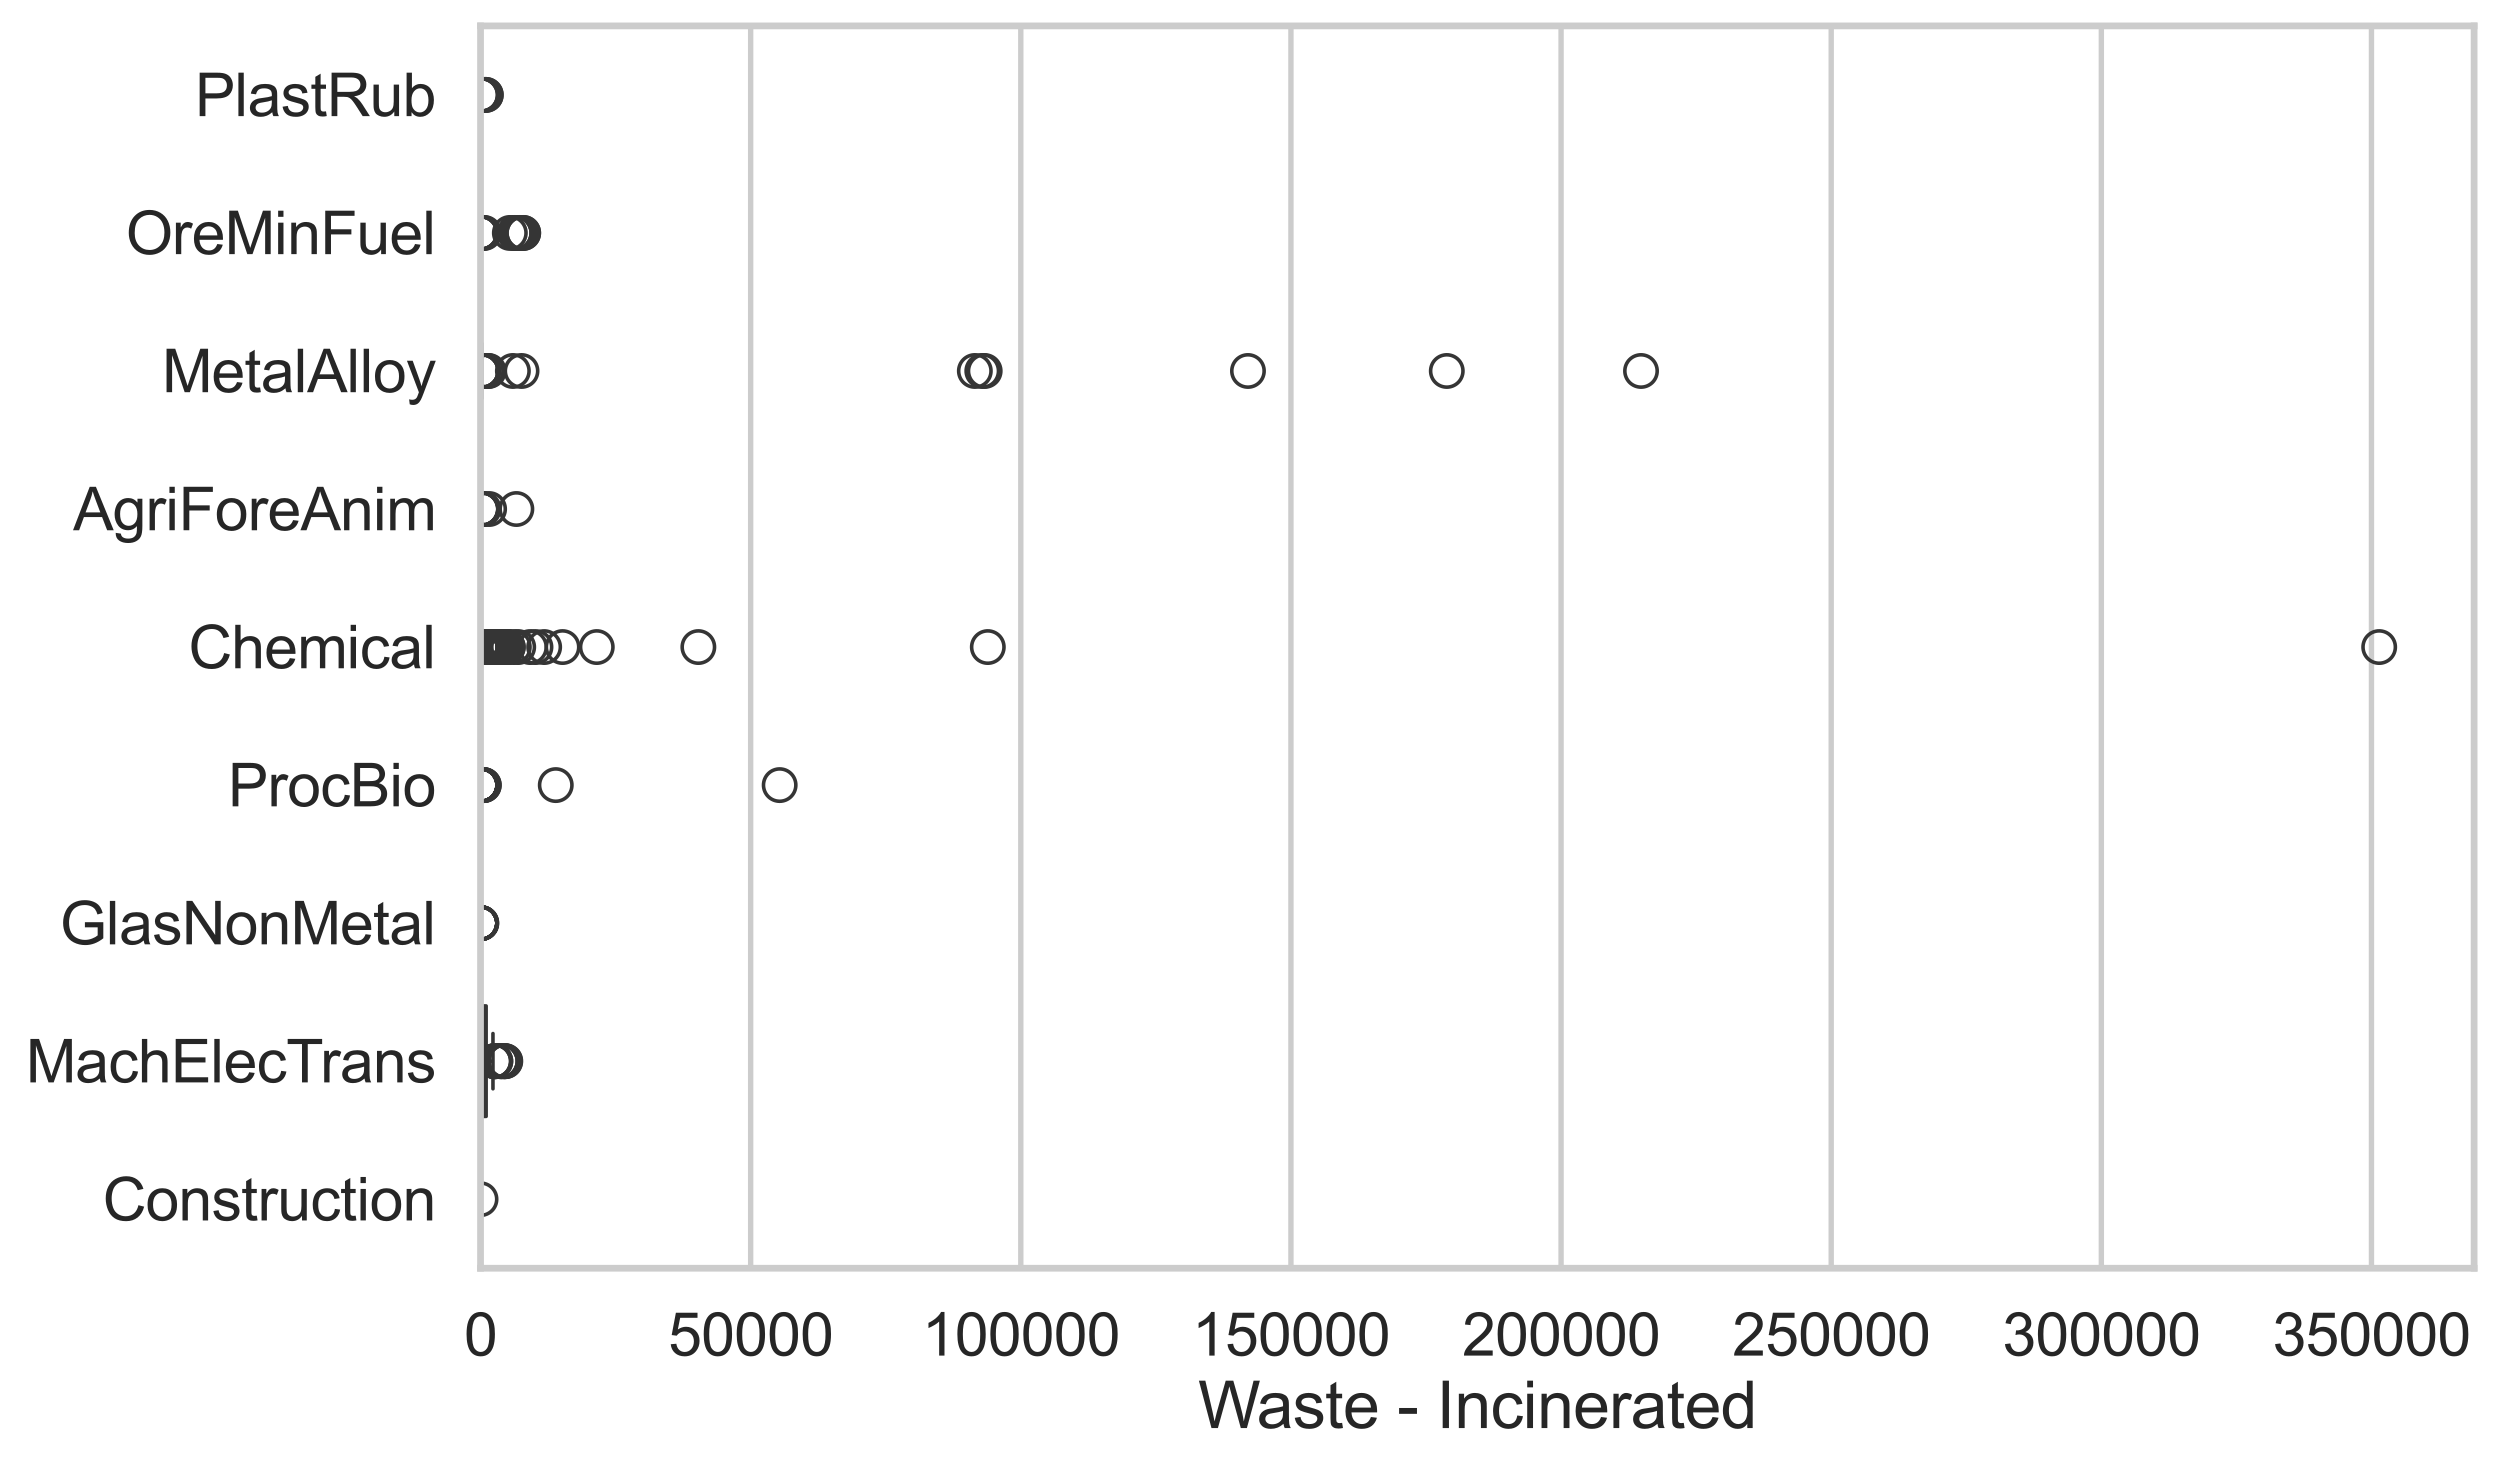 <?xml version="1.0" encoding="utf-8" standalone="no"?>
<!DOCTYPE svg PUBLIC "-//W3C//DTD SVG 1.1//EN"
  "http://www.w3.org/Graphics/SVG/1.1/DTD/svg11.dtd">
<svg xmlns:xlink="http://www.w3.org/1999/xlink" width="695.577pt" height="408.111pt" viewBox="0 0 695.577 408.111" xmlns="http://www.w3.org/2000/svg" version="1.1">
 <defs>
  <style type="text/css">*{stroke-linejoin: round; stroke-linecap: butt}</style>
 </defs>
 <g id="figure_1">
  <g id="patch_1">
   <path d="M 0 408.111 
L 695.577 408.111 
L 695.577 0 
L 0 0 
z
" style="fill: #ffffff"/>
  </g>
  <g id="axes_1">
   <g id="patch_2">
    <path d="M 133.697 352.86 
L 688.377 352.86 
L 688.377 7.2 
L 133.697 7.2 
z
" style="fill: #ffffff"/>
   </g>
   <g id="matplotlib.axis_1">
    <g id="xtick_1">
     <g id="line2d_1">
      <path d="M 133.697 352.86 
L 133.697 7.2 
" clip-path="url(#pe3a327aa72)" style="fill: none; stroke: #cccccc; stroke-width: 1.5; stroke-linecap: round"/>
     </g>
     <g id="text_1">
      <!-- 0 -->
      <g style="fill: #262626" transform="translate(129.109 377.17) scale(0.165 -0.165)">
       <defs>
        <path id="ArialMT-30" d="M 266 2259 
Q 266 3072 433 3567 
Q 600 4063 929 4331 
Q 1259 4600 1759 4600 
Q 2128 4600 2406 4451 
Q 2684 4303 2865 4023 
Q 3047 3744 3150 3342 
Q 3253 2941 3253 2259 
Q 3253 1453 3087 958 
Q 2922 463 2592 192 
Q 2263 -78 1759 -78 
Q 1097 -78 719 397 
Q 266 969 266 2259 
z
M 844 2259 
Q 844 1131 1108 757 
Q 1372 384 1759 384 
Q 2147 384 2411 759 
Q 2675 1134 2675 2259 
Q 2675 3391 2411 3762 
Q 2147 4134 1753 4134 
Q 1366 4134 1134 3806 
Q 844 3388 844 2259 
z
" transform="scale(0.016)"/>
       </defs>
       <use xlink:href="#ArialMT-30"/>
      </g>
     </g>
    </g>
    <g id="xtick_2">
     <g id="line2d_2">
      <path d="M 208.857 352.86 
L 208.857 7.2 
" clip-path="url(#pe3a327aa72)" style="fill: none; stroke: #cccccc; stroke-width: 1.5; stroke-linecap: round"/>
     </g>
     <g id="text_2">
      <!-- 50000 -->
      <g style="fill: #262626" transform="translate(185.918 377.17) scale(0.165 -0.165)">
       <defs>
        <path id="ArialMT-35" d="M 266 1200 
L 856 1250 
Q 922 819 1161 601 
Q 1400 384 1738 384 
Q 2144 384 2425 690 
Q 2706 997 2706 1503 
Q 2706 1984 2436 2262 
Q 2166 2541 1728 2541 
Q 1456 2541 1237 2417 
Q 1019 2294 894 2097 
L 366 2166 
L 809 4519 
L 3088 4519 
L 3088 3981 
L 1259 3981 
L 1013 2750 
Q 1425 3038 1878 3038 
Q 2478 3038 2890 2622 
Q 3303 2206 3303 1553 
Q 3303 931 2941 478 
Q 2500 -78 1738 -78 
Q 1113 -78 717 272 
Q 322 622 266 1200 
z
" transform="scale(0.016)"/>
       </defs>
       <use xlink:href="#ArialMT-35"/>
       <use xlink:href="#ArialMT-30" transform="translate(55.615 0)"/>
       <use xlink:href="#ArialMT-30" transform="translate(111.23 0)"/>
       <use xlink:href="#ArialMT-30" transform="translate(166.846 0)"/>
       <use xlink:href="#ArialMT-30" transform="translate(222.461 0)"/>
      </g>
     </g>
    </g>
    <g id="xtick_3">
     <g id="line2d_3">
      <path d="M 284.017 352.86 
L 284.017 7.2 
" clip-path="url(#pe3a327aa72)" style="fill: none; stroke: #cccccc; stroke-width: 1.5; stroke-linecap: round"/>
     </g>
     <g id="text_3">
      <!-- 100000 -->
      <g style="fill: #262626" transform="translate(256.49 377.17) scale(0.165 -0.165)">
       <defs>
        <path id="ArialMT-31" d="M 2384 0 
L 1822 0 
L 1822 3584 
Q 1619 3391 1289 3197 
Q 959 3003 697 2906 
L 697 3450 
Q 1169 3672 1522 3987 
Q 1875 4303 2022 4600 
L 2384 4600 
L 2384 0 
z
" transform="scale(0.016)"/>
       </defs>
       <use xlink:href="#ArialMT-31"/>
       <use xlink:href="#ArialMT-30" transform="translate(55.615 0)"/>
       <use xlink:href="#ArialMT-30" transform="translate(111.23 0)"/>
       <use xlink:href="#ArialMT-30" transform="translate(166.846 0)"/>
       <use xlink:href="#ArialMT-30" transform="translate(222.461 0)"/>
       <use xlink:href="#ArialMT-30" transform="translate(278.076 0)"/>
      </g>
     </g>
    </g>
    <g id="xtick_4">
     <g id="line2d_4">
      <path d="M 359.177 352.86 
L 359.177 7.2 
" clip-path="url(#pe3a327aa72)" style="fill: none; stroke: #cccccc; stroke-width: 1.5; stroke-linecap: round"/>
     </g>
     <g id="text_4">
      <!-- 150000 -->
      <g style="fill: #262626" transform="translate(331.65 377.17) scale(0.165 -0.165)">
       <use xlink:href="#ArialMT-31"/>
       <use xlink:href="#ArialMT-35" transform="translate(55.615 0)"/>
       <use xlink:href="#ArialMT-30" transform="translate(111.23 0)"/>
       <use xlink:href="#ArialMT-30" transform="translate(166.846 0)"/>
       <use xlink:href="#ArialMT-30" transform="translate(222.461 0)"/>
       <use xlink:href="#ArialMT-30" transform="translate(278.076 0)"/>
      </g>
     </g>
    </g>
    <g id="xtick_5">
     <g id="line2d_5">
      <path d="M 434.337 352.86 
L 434.337 7.2 
" clip-path="url(#pe3a327aa72)" style="fill: none; stroke: #cccccc; stroke-width: 1.5; stroke-linecap: round"/>
     </g>
     <g id="text_5">
      <!-- 200000 -->
      <g style="fill: #262626" transform="translate(406.81 377.17) scale(0.165 -0.165)">
       <defs>
        <path id="ArialMT-32" d="M 3222 541 
L 3222 0 
L 194 0 
Q 188 203 259 391 
Q 375 700 629 1000 
Q 884 1300 1366 1694 
Q 2113 2306 2375 2664 
Q 2638 3022 2638 3341 
Q 2638 3675 2398 3904 
Q 2159 4134 1775 4134 
Q 1369 4134 1125 3890 
Q 881 3647 878 3216 
L 300 3275 
Q 359 3922 746 4261 
Q 1134 4600 1788 4600 
Q 2447 4600 2831 4234 
Q 3216 3869 3216 3328 
Q 3216 3053 3103 2787 
Q 2991 2522 2730 2228 
Q 2469 1934 1863 1422 
Q 1356 997 1212 845 
Q 1069 694 975 541 
L 3222 541 
z
" transform="scale(0.016)"/>
       </defs>
       <use xlink:href="#ArialMT-32"/>
       <use xlink:href="#ArialMT-30" transform="translate(55.615 0)"/>
       <use xlink:href="#ArialMT-30" transform="translate(111.23 0)"/>
       <use xlink:href="#ArialMT-30" transform="translate(166.846 0)"/>
       <use xlink:href="#ArialMT-30" transform="translate(222.461 0)"/>
       <use xlink:href="#ArialMT-30" transform="translate(278.076 0)"/>
      </g>
     </g>
    </g>
    <g id="xtick_6">
     <g id="line2d_6">
      <path d="M 509.497 352.86 
L 509.497 7.2 
" clip-path="url(#pe3a327aa72)" style="fill: none; stroke: #cccccc; stroke-width: 1.5; stroke-linecap: round"/>
     </g>
     <g id="text_6">
      <!-- 250000 -->
      <g style="fill: #262626" transform="translate(481.97 377.17) scale(0.165 -0.165)">
       <use xlink:href="#ArialMT-32"/>
       <use xlink:href="#ArialMT-35" transform="translate(55.615 0)"/>
       <use xlink:href="#ArialMT-30" transform="translate(111.23 0)"/>
       <use xlink:href="#ArialMT-30" transform="translate(166.846 0)"/>
       <use xlink:href="#ArialMT-30" transform="translate(222.461 0)"/>
       <use xlink:href="#ArialMT-30" transform="translate(278.076 0)"/>
      </g>
     </g>
    </g>
    <g id="xtick_7">
     <g id="line2d_7">
      <path d="M 584.656 352.86 
L 584.656 7.2 
" clip-path="url(#pe3a327aa72)" style="fill: none; stroke: #cccccc; stroke-width: 1.5; stroke-linecap: round"/>
     </g>
     <g id="text_7">
      <!-- 300000 -->
      <g style="fill: #262626" transform="translate(557.13 377.17) scale(0.165 -0.165)">
       <defs>
        <path id="ArialMT-33" d="M 269 1209 
L 831 1284 
Q 928 806 1161 595 
Q 1394 384 1728 384 
Q 2125 384 2398 659 
Q 2672 934 2672 1341 
Q 2672 1728 2419 1979 
Q 2166 2231 1775 2231 
Q 1616 2231 1378 2169 
L 1441 2663 
Q 1497 2656 1531 2656 
Q 1891 2656 2178 2843 
Q 2466 3031 2466 3422 
Q 2466 3731 2256 3934 
Q 2047 4138 1716 4138 
Q 1388 4138 1169 3931 
Q 950 3725 888 3313 
L 325 3413 
Q 428 3978 793 4289 
Q 1159 4600 1703 4600 
Q 2078 4600 2393 4439 
Q 2709 4278 2876 4000 
Q 3044 3722 3044 3409 
Q 3044 3113 2884 2869 
Q 2725 2625 2413 2481 
Q 2819 2388 3044 2092 
Q 3269 1797 3269 1353 
Q 3269 753 2831 336 
Q 2394 -81 1725 -81 
Q 1122 -81 723 278 
Q 325 638 269 1209 
z
" transform="scale(0.016)"/>
       </defs>
       <use xlink:href="#ArialMT-33"/>
       <use xlink:href="#ArialMT-30" transform="translate(55.615 0)"/>
       <use xlink:href="#ArialMT-30" transform="translate(111.23 0)"/>
       <use xlink:href="#ArialMT-30" transform="translate(166.846 0)"/>
       <use xlink:href="#ArialMT-30" transform="translate(222.461 0)"/>
       <use xlink:href="#ArialMT-30" transform="translate(278.076 0)"/>
      </g>
     </g>
    </g>
    <g id="xtick_8">
     <g id="line2d_8">
      <path d="M 659.816 352.86 
L 659.816 7.2 
" clip-path="url(#pe3a327aa72)" style="fill: none; stroke: #cccccc; stroke-width: 1.5; stroke-linecap: round"/>
     </g>
     <g id="text_8">
      <!-- 350000 -->
      <g style="fill: #262626" transform="translate(632.29 377.17) scale(0.165 -0.165)">
       <use xlink:href="#ArialMT-33"/>
       <use xlink:href="#ArialMT-35" transform="translate(55.615 0)"/>
       <use xlink:href="#ArialMT-30" transform="translate(111.23 0)"/>
       <use xlink:href="#ArialMT-30" transform="translate(166.846 0)"/>
       <use xlink:href="#ArialMT-30" transform="translate(222.461 0)"/>
       <use xlink:href="#ArialMT-30" transform="translate(278.076 0)"/>
      </g>
     </g>
    </g>
    <g id="text_9">
     <!-- Waste - Incinerated -->
     <g style="fill: #262626" transform="translate(333.346 397.334) scale(0.18 -0.18)">
      <defs>
       <path id="ArialMT-57" d="M 1294 0 
L 78 4581 
L 700 4581 
L 1397 1578 
Q 1509 1106 1591 641 
Q 1766 1375 1797 1488 
L 2669 4581 
L 3400 4581 
L 4056 2263 
Q 4303 1400 4413 641 
Q 4500 1075 4641 1638 
L 5359 4581 
L 5969 4581 
L 4713 0 
L 4128 0 
L 3163 3491 
Q 3041 3928 3019 4028 
Q 2947 3713 2884 3491 
L 1913 0 
L 1294 0 
z
" transform="scale(0.016)"/>
       <path id="ArialMT-61" d="M 2588 409 
Q 2275 144 1986 34 
Q 1697 -75 1366 -75 
Q 819 -75 525 192 
Q 231 459 231 875 
Q 231 1119 342 1320 
Q 453 1522 633 1644 
Q 813 1766 1038 1828 
Q 1203 1872 1538 1913 
Q 2219 1994 2541 2106 
Q 2544 2222 2544 2253 
Q 2544 2597 2384 2738 
Q 2169 2928 1744 2928 
Q 1347 2928 1158 2789 
Q 969 2650 878 2297 
L 328 2372 
Q 403 2725 575 2942 
Q 747 3159 1072 3276 
Q 1397 3394 1825 3394 
Q 2250 3394 2515 3294 
Q 2781 3194 2906 3042 
Q 3031 2891 3081 2659 
Q 3109 2516 3109 2141 
L 3109 1391 
Q 3109 606 3145 398 
Q 3181 191 3288 0 
L 2700 0 
Q 2613 175 2588 409 
z
M 2541 1666 
Q 2234 1541 1622 1453 
Q 1275 1403 1131 1340 
Q 988 1278 909 1158 
Q 831 1038 831 891 
Q 831 666 1001 516 
Q 1172 366 1500 366 
Q 1825 366 2078 508 
Q 2331 650 2450 897 
Q 2541 1088 2541 1459 
L 2541 1666 
z
" transform="scale(0.016)"/>
       <path id="ArialMT-73" d="M 197 991 
L 753 1078 
Q 800 744 1014 566 
Q 1228 388 1613 388 
Q 2000 388 2187 545 
Q 2375 703 2375 916 
Q 2375 1106 2209 1216 
Q 2094 1291 1634 1406 
Q 1016 1563 777 1677 
Q 538 1791 414 1992 
Q 291 2194 291 2438 
Q 291 2659 392 2848 
Q 494 3038 669 3163 
Q 800 3259 1026 3326 
Q 1253 3394 1513 3394 
Q 1903 3394 2198 3281 
Q 2494 3169 2634 2976 
Q 2775 2784 2828 2463 
L 2278 2388 
Q 2241 2644 2061 2787 
Q 1881 2931 1553 2931 
Q 1166 2931 1000 2803 
Q 834 2675 834 2503 
Q 834 2394 903 2306 
Q 972 2216 1119 2156 
Q 1203 2125 1616 2013 
Q 2213 1853 2448 1751 
Q 2684 1650 2818 1456 
Q 2953 1263 2953 975 
Q 2953 694 2789 445 
Q 2625 197 2315 61 
Q 2006 -75 1616 -75 
Q 969 -75 630 194 
Q 291 463 197 991 
z
" transform="scale(0.016)"/>
       <path id="ArialMT-74" d="M 1650 503 
L 1731 6 
Q 1494 -44 1306 -44 
Q 1000 -44 831 53 
Q 663 150 594 308 
Q 525 466 525 972 
L 525 2881 
L 113 2881 
L 113 3319 
L 525 3319 
L 525 4141 
L 1084 4478 
L 1084 3319 
L 1650 3319 
L 1650 2881 
L 1084 2881 
L 1084 941 
Q 1084 700 1114 631 
Q 1144 563 1211 522 
Q 1278 481 1403 481 
Q 1497 481 1650 503 
z
" transform="scale(0.016)"/>
       <path id="ArialMT-65" d="M 2694 1069 
L 3275 997 
Q 3138 488 2766 206 
Q 2394 -75 1816 -75 
Q 1088 -75 661 373 
Q 234 822 234 1631 
Q 234 2469 665 2931 
Q 1097 3394 1784 3394 
Q 2450 3394 2872 2941 
Q 3294 2488 3294 1666 
Q 3294 1616 3291 1516 
L 816 1516 
Q 847 969 1125 678 
Q 1403 388 1819 388 
Q 2128 388 2347 550 
Q 2566 713 2694 1069 
z
M 847 1978 
L 2700 1978 
Q 2663 2397 2488 2606 
Q 2219 2931 1791 2931 
Q 1403 2931 1139 2672 
Q 875 2413 847 1978 
z
" transform="scale(0.016)"/>
       <path id="ArialMT-20" transform="scale(0.016)"/>
       <path id="ArialMT-2d" d="M 203 1375 
L 203 1941 
L 1931 1941 
L 1931 1375 
L 203 1375 
z
" transform="scale(0.016)"/>
       <path id="ArialMT-49" d="M 597 0 
L 597 4581 
L 1203 4581 
L 1203 0 
L 597 0 
z
" transform="scale(0.016)"/>
       <path id="ArialMT-6e" d="M 422 0 
L 422 3319 
L 928 3319 
L 928 2847 
Q 1294 3394 1984 3394 
Q 2284 3394 2536 3286 
Q 2788 3178 2913 3003 
Q 3038 2828 3088 2588 
Q 3119 2431 3119 2041 
L 3119 0 
L 2556 0 
L 2556 2019 
Q 2556 2363 2490 2533 
Q 2425 2703 2258 2804 
Q 2091 2906 1866 2906 
Q 1506 2906 1245 2678 
Q 984 2450 984 1813 
L 984 0 
L 422 0 
z
" transform="scale(0.016)"/>
       <path id="ArialMT-63" d="M 2588 1216 
L 3141 1144 
Q 3050 572 2676 248 
Q 2303 -75 1759 -75 
Q 1078 -75 664 370 
Q 250 816 250 1647 
Q 250 2184 428 2587 
Q 606 2991 970 3192 
Q 1334 3394 1763 3394 
Q 2303 3394 2647 3120 
Q 2991 2847 3088 2344 
L 2541 2259 
Q 2463 2594 2264 2762 
Q 2066 2931 1784 2931 
Q 1359 2931 1093 2626 
Q 828 2322 828 1663 
Q 828 994 1084 691 
Q 1341 388 1753 388 
Q 2084 388 2306 591 
Q 2528 794 2588 1216 
z
" transform="scale(0.016)"/>
       <path id="ArialMT-69" d="M 425 3934 
L 425 4581 
L 988 4581 
L 988 3934 
L 425 3934 
z
M 425 0 
L 425 3319 
L 988 3319 
L 988 0 
L 425 0 
z
" transform="scale(0.016)"/>
       <path id="ArialMT-72" d="M 416 0 
L 416 3319 
L 922 3319 
L 922 2816 
Q 1116 3169 1280 3281 
Q 1444 3394 1641 3394 
Q 1925 3394 2219 3213 
L 2025 2691 
Q 1819 2813 1613 2813 
Q 1428 2813 1281 2702 
Q 1134 2591 1072 2394 
Q 978 2094 978 1738 
L 978 0 
L 416 0 
z
" transform="scale(0.016)"/>
       <path id="ArialMT-64" d="M 2575 0 
L 2575 419 
Q 2259 -75 1647 -75 
Q 1250 -75 917 144 
Q 584 363 401 755 
Q 219 1147 219 1656 
Q 219 2153 384 2558 
Q 550 2963 881 3178 
Q 1213 3394 1622 3394 
Q 1922 3394 2156 3267 
Q 2391 3141 2538 2938 
L 2538 4581 
L 3097 4581 
L 3097 0 
L 2575 0 
z
M 797 1656 
Q 797 1019 1065 703 
Q 1334 388 1700 388 
Q 2069 388 2326 689 
Q 2584 991 2584 1609 
Q 2584 2291 2321 2609 
Q 2059 2928 1675 2928 
Q 1300 2928 1048 2622 
Q 797 2316 797 1656 
z
" transform="scale(0.016)"/>
      </defs>
      <use xlink:href="#ArialMT-57"/>
      <use xlink:href="#ArialMT-61" transform="translate(90.635 0)"/>
      <use xlink:href="#ArialMT-73" transform="translate(146.25 0)"/>
      <use xlink:href="#ArialMT-74" transform="translate(196.25 0)"/>
      <use xlink:href="#ArialMT-65" transform="translate(224.033 0)"/>
      <use xlink:href="#ArialMT-20" transform="translate(279.648 0)"/>
      <use xlink:href="#ArialMT-2d" transform="translate(307.432 0)"/>
      <use xlink:href="#ArialMT-20" transform="translate(340.732 0)"/>
      <use xlink:href="#ArialMT-49" transform="translate(368.516 0)"/>
      <use xlink:href="#ArialMT-6e" transform="translate(396.299 0)"/>
      <use xlink:href="#ArialMT-63" transform="translate(451.914 0)"/>
      <use xlink:href="#ArialMT-69" transform="translate(501.914 0)"/>
      <use xlink:href="#ArialMT-6e" transform="translate(524.131 0)"/>
      <use xlink:href="#ArialMT-65" transform="translate(579.746 0)"/>
      <use xlink:href="#ArialMT-72" transform="translate(635.361 0)"/>
      <use xlink:href="#ArialMT-61" transform="translate(668.662 0)"/>
      <use xlink:href="#ArialMT-74" transform="translate(724.277 0)"/>
      <use xlink:href="#ArialMT-65" transform="translate(752.061 0)"/>
      <use xlink:href="#ArialMT-64" transform="translate(807.676 0)"/>
     </g>
    </g>
   </g>
   <g id="matplotlib.axis_2">
    <g id="ytick_1">
     <g id="text_10">
      <!-- PlastRub -->
      <g style="fill: #262626" transform="translate(54.248 32.309) scale(0.165 -0.165)">
       <defs>
        <path id="ArialMT-50" d="M 494 0 
L 494 4581 
L 2222 4581 
Q 2678 4581 2919 4538 
Q 3256 4481 3484 4323 
Q 3713 4166 3852 3881 
Q 3991 3597 3991 3256 
Q 3991 2672 3619 2267 
Q 3247 1863 2275 1863 
L 1100 1863 
L 1100 0 
L 494 0 
z
M 1100 2403 
L 2284 2403 
Q 2872 2403 3119 2622 
Q 3366 2841 3366 3238 
Q 3366 3525 3220 3729 
Q 3075 3934 2838 4000 
Q 2684 4041 2272 4041 
L 1100 4041 
L 1100 2403 
z
" transform="scale(0.016)"/>
        <path id="ArialMT-6c" d="M 409 0 
L 409 4581 
L 972 4581 
L 972 0 
L 409 0 
z
" transform="scale(0.016)"/>
        <path id="ArialMT-52" d="M 503 0 
L 503 4581 
L 2534 4581 
Q 3147 4581 3465 4457 
Q 3784 4334 3975 4021 
Q 4166 3709 4166 3331 
Q 4166 2844 3850 2509 
Q 3534 2175 2875 2084 
Q 3116 1969 3241 1856 
Q 3506 1613 3744 1247 
L 4541 0 
L 3778 0 
L 3172 953 
Q 2906 1366 2734 1584 
Q 2563 1803 2427 1890 
Q 2291 1978 2150 2013 
Q 2047 2034 1813 2034 
L 1109 2034 
L 1109 0 
L 503 0 
z
M 1109 2559 
L 2413 2559 
Q 2828 2559 3062 2645 
Q 3297 2731 3419 2920 
Q 3541 3109 3541 3331 
Q 3541 3656 3305 3865 
Q 3069 4075 2559 4075 
L 1109 4075 
L 1109 2559 
z
" transform="scale(0.016)"/>
        <path id="ArialMT-75" d="M 2597 0 
L 2597 488 
Q 2209 -75 1544 -75 
Q 1250 -75 995 37 
Q 741 150 617 320 
Q 494 491 444 738 
Q 409 903 409 1263 
L 409 3319 
L 972 3319 
L 972 1478 
Q 972 1038 1006 884 
Q 1059 663 1231 536 
Q 1403 409 1656 409 
Q 1909 409 2131 539 
Q 2353 669 2445 892 
Q 2538 1116 2538 1541 
L 2538 3319 
L 3100 3319 
L 3100 0 
L 2597 0 
z
" transform="scale(0.016)"/>
        <path id="ArialMT-62" d="M 941 0 
L 419 0 
L 419 4581 
L 981 4581 
L 981 2947 
Q 1338 3394 1891 3394 
Q 2197 3394 2470 3270 
Q 2744 3147 2920 2923 
Q 3097 2700 3197 2384 
Q 3297 2069 3297 1709 
Q 3297 856 2875 390 
Q 2453 -75 1863 -75 
Q 1275 -75 941 416 
L 941 0 
z
M 934 1684 
Q 934 1088 1097 822 
Q 1363 388 1816 388 
Q 2184 388 2453 708 
Q 2722 1028 2722 1663 
Q 2722 2313 2464 2622 
Q 2206 2931 1841 2931 
Q 1472 2931 1203 2611 
Q 934 2291 934 1684 
z
" transform="scale(0.016)"/>
       </defs>
       <use xlink:href="#ArialMT-50"/>
       <use xlink:href="#ArialMT-6c" transform="translate(66.699 0)"/>
       <use xlink:href="#ArialMT-61" transform="translate(88.916 0)"/>
       <use xlink:href="#ArialMT-73" transform="translate(144.531 0)"/>
       <use xlink:href="#ArialMT-74" transform="translate(194.531 0)"/>
       <use xlink:href="#ArialMT-52" transform="translate(222.314 0)"/>
       <use xlink:href="#ArialMT-75" transform="translate(294.531 0)"/>
       <use xlink:href="#ArialMT-62" transform="translate(350.146 0)"/>
      </g>
     </g>
    </g>
    <g id="ytick_2">
     <g id="text_11">
      <!-- OreMinFuel -->
      <g style="fill: #262626" transform="translate(35.013 70.715) scale(0.165 -0.165)">
       <defs>
        <path id="ArialMT-4f" d="M 309 2231 
Q 309 3372 921 4017 
Q 1534 4663 2503 4663 
Q 3138 4663 3647 4359 
Q 4156 4056 4423 3514 
Q 4691 2972 4691 2284 
Q 4691 1588 4409 1038 
Q 4128 488 3612 205 
Q 3097 -78 2500 -78 
Q 1853 -78 1343 234 
Q 834 547 571 1087 
Q 309 1628 309 2231 
z
M 934 2222 
Q 934 1394 1379 917 
Q 1825 441 2497 441 
Q 3181 441 3623 922 
Q 4066 1403 4066 2288 
Q 4066 2847 3877 3264 
Q 3688 3681 3323 3911 
Q 2959 4141 2506 4141 
Q 1863 4141 1398 3698 
Q 934 3256 934 2222 
z
" transform="scale(0.016)"/>
        <path id="ArialMT-4d" d="M 475 0 
L 475 4581 
L 1388 4581 
L 2472 1338 
Q 2622 884 2691 659 
Q 2769 909 2934 1394 
L 4031 4581 
L 4847 4581 
L 4847 0 
L 4263 0 
L 4263 3834 
L 2931 0 
L 2384 0 
L 1059 3900 
L 1059 0 
L 475 0 
z
" transform="scale(0.016)"/>
        <path id="ArialMT-46" d="M 525 0 
L 525 4581 
L 3616 4581 
L 3616 4041 
L 1131 4041 
L 1131 2622 
L 3281 2622 
L 3281 2081 
L 1131 2081 
L 1131 0 
L 525 0 
z
" transform="scale(0.016)"/>
       </defs>
       <use xlink:href="#ArialMT-4f"/>
       <use xlink:href="#ArialMT-72" transform="translate(77.783 0)"/>
       <use xlink:href="#ArialMT-65" transform="translate(111.084 0)"/>
       <use xlink:href="#ArialMT-4d" transform="translate(166.699 0)"/>
       <use xlink:href="#ArialMT-69" transform="translate(250 0)"/>
       <use xlink:href="#ArialMT-6e" transform="translate(272.217 0)"/>
       <use xlink:href="#ArialMT-46" transform="translate(327.832 0)"/>
       <use xlink:href="#ArialMT-75" transform="translate(388.916 0)"/>
       <use xlink:href="#ArialMT-65" transform="translate(444.531 0)"/>
       <use xlink:href="#ArialMT-6c" transform="translate(500.146 0)"/>
      </g>
     </g>
    </g>
    <g id="ytick_3">
     <g id="text_12">
      <!-- MetalAlloy -->
      <g style="fill: #262626" transform="translate(45.088 109.122) scale(0.165 -0.165)">
       <defs>
        <path id="ArialMT-41" d="M -9 0 
L 1750 4581 
L 2403 4581 
L 4278 0 
L 3588 0 
L 3053 1388 
L 1138 1388 
L 634 0 
L -9 0 
z
M 1313 1881 
L 2866 1881 
L 2388 3150 
Q 2169 3728 2063 4100 
Q 1975 3659 1816 3225 
L 1313 1881 
z
" transform="scale(0.016)"/>
        <path id="ArialMT-6f" d="M 213 1659 
Q 213 2581 725 3025 
Q 1153 3394 1769 3394 
Q 2453 3394 2887 2945 
Q 3322 2497 3322 1706 
Q 3322 1066 3130 698 
Q 2938 331 2570 128 
Q 2203 -75 1769 -75 
Q 1072 -75 642 372 
Q 213 819 213 1659 
z
M 791 1659 
Q 791 1022 1069 705 
Q 1347 388 1769 388 
Q 2188 388 2466 706 
Q 2744 1025 2744 1678 
Q 2744 2294 2464 2611 
Q 2184 2928 1769 2928 
Q 1347 2928 1069 2612 
Q 791 2297 791 1659 
z
" transform="scale(0.016)"/>
        <path id="ArialMT-79" d="M 397 -1278 
L 334 -750 
Q 519 -800 656 -800 
Q 844 -800 956 -737 
Q 1069 -675 1141 -563 
Q 1194 -478 1313 -144 
Q 1328 -97 1363 -6 
L 103 3319 
L 709 3319 
L 1400 1397 
Q 1534 1031 1641 628 
Q 1738 1016 1872 1384 
L 2581 3319 
L 3144 3319 
L 1881 -56 
Q 1678 -603 1566 -809 
Q 1416 -1088 1222 -1217 
Q 1028 -1347 759 -1347 
Q 597 -1347 397 -1278 
z
" transform="scale(0.016)"/>
       </defs>
       <use xlink:href="#ArialMT-4d"/>
       <use xlink:href="#ArialMT-65" transform="translate(83.301 0)"/>
       <use xlink:href="#ArialMT-74" transform="translate(138.916 0)"/>
       <use xlink:href="#ArialMT-61" transform="translate(166.699 0)"/>
       <use xlink:href="#ArialMT-6c" transform="translate(222.314 0)"/>
       <use xlink:href="#ArialMT-41" transform="translate(244.531 0)"/>
       <use xlink:href="#ArialMT-6c" transform="translate(311.23 0)"/>
       <use xlink:href="#ArialMT-6c" transform="translate(333.447 0)"/>
       <use xlink:href="#ArialMT-6f" transform="translate(355.664 0)"/>
       <use xlink:href="#ArialMT-79" transform="translate(411.279 0)"/>
      </g>
     </g>
    </g>
    <g id="ytick_4">
     <g id="text_13">
      <!-- AgriForeAnim -->
      <g style="fill: #262626" transform="translate(20.341 147.529) scale(0.165 -0.165)">
       <defs>
        <path id="ArialMT-67" d="M 319 -275 
L 866 -356 
Q 900 -609 1056 -725 
Q 1266 -881 1628 -881 
Q 2019 -881 2231 -725 
Q 2444 -569 2519 -288 
Q 2563 -116 2559 434 
Q 2191 0 1641 0 
Q 956 0 581 494 
Q 206 988 206 1678 
Q 206 2153 378 2554 
Q 550 2956 876 3175 
Q 1203 3394 1644 3394 
Q 2231 3394 2613 2919 
L 2613 3319 
L 3131 3319 
L 3131 450 
Q 3131 -325 2973 -648 
Q 2816 -972 2473 -1159 
Q 2131 -1347 1631 -1347 
Q 1038 -1347 672 -1080 
Q 306 -813 319 -275 
z
M 784 1719 
Q 784 1066 1043 766 
Q 1303 466 1694 466 
Q 2081 466 2343 764 
Q 2606 1063 2606 1700 
Q 2606 2309 2336 2618 
Q 2066 2928 1684 2928 
Q 1309 2928 1046 2623 
Q 784 2319 784 1719 
z
" transform="scale(0.016)"/>
        <path id="ArialMT-6d" d="M 422 0 
L 422 3319 
L 925 3319 
L 925 2853 
Q 1081 3097 1340 3245 
Q 1600 3394 1931 3394 
Q 2300 3394 2536 3241 
Q 2772 3088 2869 2813 
Q 3263 3394 3894 3394 
Q 4388 3394 4653 3120 
Q 4919 2847 4919 2278 
L 4919 0 
L 4359 0 
L 4359 2091 
Q 4359 2428 4304 2576 
Q 4250 2725 4106 2815 
Q 3963 2906 3769 2906 
Q 3419 2906 3187 2673 
Q 2956 2441 2956 1928 
L 2956 0 
L 2394 0 
L 2394 2156 
Q 2394 2531 2256 2718 
Q 2119 2906 1806 2906 
Q 1569 2906 1367 2781 
Q 1166 2656 1075 2415 
Q 984 2175 984 1722 
L 984 0 
L 422 0 
z
" transform="scale(0.016)"/>
       </defs>
       <use xlink:href="#ArialMT-41"/>
       <use xlink:href="#ArialMT-67" transform="translate(66.699 0)"/>
       <use xlink:href="#ArialMT-72" transform="translate(122.314 0)"/>
       <use xlink:href="#ArialMT-69" transform="translate(155.615 0)"/>
       <use xlink:href="#ArialMT-46" transform="translate(177.832 0)"/>
       <use xlink:href="#ArialMT-6f" transform="translate(238.916 0)"/>
       <use xlink:href="#ArialMT-72" transform="translate(294.531 0)"/>
       <use xlink:href="#ArialMT-65" transform="translate(327.832 0)"/>
       <use xlink:href="#ArialMT-41" transform="translate(383.447 0)"/>
       <use xlink:href="#ArialMT-6e" transform="translate(450.146 0)"/>
       <use xlink:href="#ArialMT-69" transform="translate(505.762 0)"/>
       <use xlink:href="#ArialMT-6d" transform="translate(527.979 0)"/>
      </g>
     </g>
    </g>
    <g id="ytick_5">
     <g id="text_14">
      <!-- Chemical -->
      <g style="fill: #262626" transform="translate(52.428 185.935) scale(0.165 -0.165)">
       <defs>
        <path id="ArialMT-43" d="M 3763 1606 
L 4369 1453 
Q 4178 706 3683 314 
Q 3188 -78 2472 -78 
Q 1731 -78 1267 223 
Q 803 525 561 1097 
Q 319 1669 319 2325 
Q 319 3041 592 3573 
Q 866 4106 1370 4382 
Q 1875 4659 2481 4659 
Q 3169 4659 3637 4309 
Q 4106 3959 4291 3325 
L 3694 3184 
Q 3534 3684 3231 3912 
Q 2928 4141 2469 4141 
Q 1941 4141 1586 3887 
Q 1231 3634 1087 3207 
Q 944 2781 944 2328 
Q 944 1744 1114 1308 
Q 1284 872 1643 656 
Q 2003 441 2422 441 
Q 2931 441 3284 734 
Q 3638 1028 3763 1606 
z
" transform="scale(0.016)"/>
        <path id="ArialMT-68" d="M 422 0 
L 422 4581 
L 984 4581 
L 984 2938 
Q 1378 3394 1978 3394 
Q 2347 3394 2619 3248 
Q 2891 3103 3008 2847 
Q 3125 2591 3125 2103 
L 3125 0 
L 2563 0 
L 2563 2103 
Q 2563 2525 2380 2717 
Q 2197 2909 1863 2909 
Q 1613 2909 1392 2779 
Q 1172 2650 1078 2428 
Q 984 2206 984 1816 
L 984 0 
L 422 0 
z
" transform="scale(0.016)"/>
       </defs>
       <use xlink:href="#ArialMT-43"/>
       <use xlink:href="#ArialMT-68" transform="translate(72.217 0)"/>
       <use xlink:href="#ArialMT-65" transform="translate(127.832 0)"/>
       <use xlink:href="#ArialMT-6d" transform="translate(183.447 0)"/>
       <use xlink:href="#ArialMT-69" transform="translate(266.748 0)"/>
       <use xlink:href="#ArialMT-63" transform="translate(288.965 0)"/>
       <use xlink:href="#ArialMT-61" transform="translate(338.965 0)"/>
       <use xlink:href="#ArialMT-6c" transform="translate(394.58 0)"/>
      </g>
     </g>
    </g>
    <g id="ytick_6">
     <g id="text_15">
      <!-- ProcBio -->
      <g style="fill: #262626" transform="translate(63.424 224.342) scale(0.165 -0.165)">
       <defs>
        <path id="ArialMT-42" d="M 469 0 
L 469 4581 
L 2188 4581 
Q 2713 4581 3030 4442 
Q 3347 4303 3526 4014 
Q 3706 3725 3706 3409 
Q 3706 3116 3547 2856 
Q 3388 2597 3066 2438 
Q 3481 2316 3704 2022 
Q 3928 1728 3928 1328 
Q 3928 1006 3792 729 
Q 3656 453 3456 303 
Q 3256 153 2954 76 
Q 2653 0 2216 0 
L 469 0 
z
M 1075 2656 
L 2066 2656 
Q 2469 2656 2644 2709 
Q 2875 2778 2992 2937 
Q 3109 3097 3109 3338 
Q 3109 3566 3000 3739 
Q 2891 3913 2687 3977 
Q 2484 4041 1991 4041 
L 1075 4041 
L 1075 2656 
z
M 1075 541 
L 2216 541 
Q 2509 541 2628 563 
Q 2838 600 2978 687 
Q 3119 775 3209 942 
Q 3300 1109 3300 1328 
Q 3300 1584 3169 1773 
Q 3038 1963 2805 2039 
Q 2572 2116 2134 2116 
L 1075 2116 
L 1075 541 
z
" transform="scale(0.016)"/>
       </defs>
       <use xlink:href="#ArialMT-50"/>
       <use xlink:href="#ArialMT-72" transform="translate(66.699 0)"/>
       <use xlink:href="#ArialMT-6f" transform="translate(100 0)"/>
       <use xlink:href="#ArialMT-63" transform="translate(155.615 0)"/>
       <use xlink:href="#ArialMT-42" transform="translate(205.615 0)"/>
       <use xlink:href="#ArialMT-69" transform="translate(272.314 0)"/>
       <use xlink:href="#ArialMT-6f" transform="translate(294.531 0)"/>
      </g>
     </g>
    </g>
    <g id="ytick_7">
     <g id="text_16">
      <!-- GlasNonMetal -->
      <g style="fill: #262626" transform="translate(16.659 262.749) scale(0.165 -0.165)">
       <defs>
        <path id="ArialMT-47" d="M 2638 1797 
L 2638 2334 
L 4578 2338 
L 4578 638 
Q 4131 281 3656 101 
Q 3181 -78 2681 -78 
Q 2006 -78 1454 211 
Q 903 500 622 1047 
Q 341 1594 341 2269 
Q 341 2938 620 3517 
Q 900 4097 1425 4378 
Q 1950 4659 2634 4659 
Q 3131 4659 3532 4498 
Q 3934 4338 4162 4050 
Q 4391 3763 4509 3300 
L 3963 3150 
Q 3859 3500 3706 3700 
Q 3553 3900 3268 4020 
Q 2984 4141 2638 4141 
Q 2222 4141 1919 4014 
Q 1616 3888 1430 3681 
Q 1244 3475 1141 3228 
Q 966 2803 966 2306 
Q 966 1694 1177 1281 
Q 1388 869 1791 669 
Q 2194 469 2647 469 
Q 3041 469 3416 620 
Q 3791 772 3984 944 
L 3984 1797 
L 2638 1797 
z
" transform="scale(0.016)"/>
        <path id="ArialMT-4e" d="M 488 0 
L 488 4581 
L 1109 4581 
L 3516 984 
L 3516 4581 
L 4097 4581 
L 4097 0 
L 3475 0 
L 1069 3600 
L 1069 0 
L 488 0 
z
" transform="scale(0.016)"/>
       </defs>
       <use xlink:href="#ArialMT-47"/>
       <use xlink:href="#ArialMT-6c" transform="translate(77.783 0)"/>
       <use xlink:href="#ArialMT-61" transform="translate(100 0)"/>
       <use xlink:href="#ArialMT-73" transform="translate(155.615 0)"/>
       <use xlink:href="#ArialMT-4e" transform="translate(205.615 0)"/>
       <use xlink:href="#ArialMT-6f" transform="translate(277.832 0)"/>
       <use xlink:href="#ArialMT-6e" transform="translate(333.447 0)"/>
       <use xlink:href="#ArialMT-4d" transform="translate(389.062 0)"/>
       <use xlink:href="#ArialMT-65" transform="translate(472.363 0)"/>
       <use xlink:href="#ArialMT-74" transform="translate(527.979 0)"/>
       <use xlink:href="#ArialMT-61" transform="translate(555.762 0)"/>
       <use xlink:href="#ArialMT-6c" transform="translate(611.377 0)"/>
      </g>
     </g>
    </g>
    <g id="ytick_8">
     <g id="text_17">
      <!-- MachElecTrans -->
      <g style="fill: #262626" transform="translate(7.2 301.155) scale(0.165 -0.165)">
       <defs>
        <path id="ArialMT-45" d="M 506 0 
L 506 4581 
L 3819 4581 
L 3819 4041 
L 1113 4041 
L 1113 2638 
L 3647 2638 
L 3647 2100 
L 1113 2100 
L 1113 541 
L 3925 541 
L 3925 0 
L 506 0 
z
" transform="scale(0.016)"/>
        <path id="ArialMT-54" d="M 1659 0 
L 1659 4041 
L 150 4041 
L 150 4581 
L 3781 4581 
L 3781 4041 
L 2266 4041 
L 2266 0 
L 1659 0 
z
" transform="scale(0.016)"/>
       </defs>
       <use xlink:href="#ArialMT-4d"/>
       <use xlink:href="#ArialMT-61" transform="translate(83.301 0)"/>
       <use xlink:href="#ArialMT-63" transform="translate(138.916 0)"/>
       <use xlink:href="#ArialMT-68" transform="translate(188.916 0)"/>
       <use xlink:href="#ArialMT-45" transform="translate(244.531 0)"/>
       <use xlink:href="#ArialMT-6c" transform="translate(311.23 0)"/>
       <use xlink:href="#ArialMT-65" transform="translate(333.447 0)"/>
       <use xlink:href="#ArialMT-63" transform="translate(389.062 0)"/>
       <use xlink:href="#ArialMT-54" transform="translate(439.062 0)"/>
       <use xlink:href="#ArialMT-72" transform="translate(496.396 0)"/>
       <use xlink:href="#ArialMT-61" transform="translate(529.697 0)"/>
       <use xlink:href="#ArialMT-6e" transform="translate(585.312 0)"/>
       <use xlink:href="#ArialMT-73" transform="translate(640.928 0)"/>
      </g>
     </g>
    </g>
    <g id="ytick_9">
     <g id="text_18">
      <!-- Construction -->
      <g style="fill: #262626" transform="translate(28.575 339.562) scale(0.165 -0.165)">
       <use xlink:href="#ArialMT-43"/>
       <use xlink:href="#ArialMT-6f" transform="translate(72.217 0)"/>
       <use xlink:href="#ArialMT-6e" transform="translate(127.832 0)"/>
       <use xlink:href="#ArialMT-73" transform="translate(183.447 0)"/>
       <use xlink:href="#ArialMT-74" transform="translate(233.447 0)"/>
       <use xlink:href="#ArialMT-72" transform="translate(261.23 0)"/>
       <use xlink:href="#ArialMT-75" transform="translate(294.531 0)"/>
       <use xlink:href="#ArialMT-63" transform="translate(350.146 0)"/>
       <use xlink:href="#ArialMT-74" transform="translate(400.146 0)"/>
       <use xlink:href="#ArialMT-69" transform="translate(427.93 0)"/>
       <use xlink:href="#ArialMT-6f" transform="translate(450.146 0)"/>
       <use xlink:href="#ArialMT-6e" transform="translate(505.762 0)"/>
      </g>
     </g>
    </g>
   </g>
   <g id="patch_3">
    <path d="M 133.724 11.041 
L 133.724 41.766 
L 133.788 41.766 
L 133.788 11.041 
L 133.724 11.041 
z
" clip-path="url(#pe3a327aa72)" style="fill: #ca74db; stroke: #353535; stroke-linejoin: miter"/>
   </g>
   <g id="line2d_9">
    <path d="M 133.724 26.403 
L 133.698 26.403 
" clip-path="url(#pe3a327aa72)" style="fill: none; stroke: #353535"/>
   </g>
   <g id="line2d_10">
    <path d="M 133.788 26.403 
L 133.869 26.403 
" clip-path="url(#pe3a327aa72)" style="fill: none; stroke: #353535"/>
   </g>
   <g id="line2d_11">
    <path d="M 133.698 18.722 
L 133.698 34.085 
" clip-path="url(#pe3a327aa72)" style="fill: none; stroke: #353535; stroke-linecap: round"/>
   </g>
   <g id="line2d_12">
    <path d="M 133.869 18.722 
L 133.869 34.085 
" clip-path="url(#pe3a327aa72)" style="fill: none; stroke: #353535; stroke-linecap: round"/>
   </g>
   <g id="line2d_13">
    <defs>
     <path id="m1c4d87da29" d="M 0 4.5 
C 1.193 4.5 2.338 4.026 3.182 3.182 
C 4.026 2.338 4.5 1.193 4.5 0 
C 4.5 -1.193 4.026 -2.338 3.182 -3.182 
C 2.338 -4.026 1.193 -4.5 0 -4.5 
C -1.193 -4.5 -2.338 -4.026 -3.182 -3.182 
C -4.026 -2.338 -4.5 -1.193 -4.5 0 
C -4.5 1.193 -4.026 2.338 -3.182 3.182 
C -2.338 4.026 -1.193 4.5 0 4.5 
z
" style="stroke: #353535"/>
    </defs>
    <g clip-path="url(#pe3a327aa72)">
     <use xlink:href="#m1c4d87da29" x="135.151" y="26.403" style="fill-opacity: 0; stroke: #353535"/>
     <use xlink:href="#m1c4d87da29" x="133.976" y="26.403" style="fill-opacity: 0; stroke: #353535"/>
     <use xlink:href="#m1c4d87da29" x="134.054" y="26.403" style="fill-opacity: 0; stroke: #353535"/>
     <use xlink:href="#m1c4d87da29" x="135.154" y="26.403" style="fill-opacity: 0; stroke: #353535"/>
     <use xlink:href="#m1c4d87da29" x="134.491" y="26.403" style="fill-opacity: 0; stroke: #353535"/>
     <use xlink:href="#m1c4d87da29" x="133.969" y="26.403" style="fill-opacity: 0; stroke: #353535"/>
     <use xlink:href="#m1c4d87da29" x="133.887" y="26.403" style="fill-opacity: 0; stroke: #353535"/>
     <use xlink:href="#m1c4d87da29" x="134.597" y="26.403" style="fill-opacity: 0; stroke: #353535"/>
    </g>
   </g>
   <g id="patch_4">
    <path d="M 133.697 49.447 
L 133.697 80.173 
L 133.713 80.173 
L 133.713 49.447 
L 133.697 49.447 
z
" clip-path="url(#pe3a327aa72)" style="fill: #5ca236; stroke: #353535; stroke-linejoin: miter"/>
   </g>
   <g id="line2d_14">
    <path d="M 133.697 64.81 
L 133.697 64.81 
" clip-path="url(#pe3a327aa72)" style="fill: none; stroke: #353535"/>
   </g>
   <g id="line2d_15">
    <path d="M 133.713 64.81 
L 133.73 64.81 
" clip-path="url(#pe3a327aa72)" style="fill: none; stroke: #353535"/>
   </g>
   <g id="line2d_16">
    <path d="M 133.697 57.129 
L 133.697 72.491 
" clip-path="url(#pe3a327aa72)" style="fill: none; stroke: #353535; stroke-linecap: round"/>
   </g>
   <g id="line2d_17">
    <path d="M 133.73 57.129 
L 133.73 72.491 
" clip-path="url(#pe3a327aa72)" style="fill: none; stroke: #353535; stroke-linecap: round"/>
   </g>
   <g id="line2d_18">
    <g clip-path="url(#pe3a327aa72)">
     <use xlink:href="#m1c4d87da29" x="144.925" y="64.81" style="fill-opacity: 0; stroke: #353535"/>
     <use xlink:href="#m1c4d87da29" x="143.277" y="64.81" style="fill-opacity: 0; stroke: #353535"/>
     <use xlink:href="#m1c4d87da29" x="145.565" y="64.81" style="fill-opacity: 0; stroke: #353535"/>
     <use xlink:href="#m1c4d87da29" x="133.867" y="64.81" style="fill-opacity: 0; stroke: #353535"/>
     <use xlink:href="#m1c4d87da29" x="133.901" y="64.81" style="fill-opacity: 0; stroke: #353535"/>
     <use xlink:href="#m1c4d87da29" x="143.263" y="64.81" style="fill-opacity: 0; stroke: #353535"/>
     <use xlink:href="#m1c4d87da29" x="144.635" y="64.81" style="fill-opacity: 0; stroke: #353535"/>
     <use xlink:href="#m1c4d87da29" x="143.333" y="64.81" style="fill-opacity: 0; stroke: #353535"/>
     <use xlink:href="#m1c4d87da29" x="144.635" y="64.81" style="fill-opacity: 0; stroke: #353535"/>
     <use xlink:href="#m1c4d87da29" x="133.737" y="64.81" style="fill-opacity: 0; stroke: #353535"/>
     <use xlink:href="#m1c4d87da29" x="144.657" y="64.81" style="fill-opacity: 0; stroke: #353535"/>
     <use xlink:href="#m1c4d87da29" x="134.432" y="64.81" style="fill-opacity: 0; stroke: #353535"/>
     <use xlink:href="#m1c4d87da29" x="134.747" y="64.81" style="fill-opacity: 0; stroke: #353535"/>
     <use xlink:href="#m1c4d87da29" x="133.862" y="64.81" style="fill-opacity: 0; stroke: #353535"/>
     <use xlink:href="#m1c4d87da29" x="141.855" y="64.81" style="fill-opacity: 0; stroke: #353535"/>
     <use xlink:href="#m1c4d87da29" x="133.93" y="64.81" style="fill-opacity: 0; stroke: #353535"/>
     <use xlink:href="#m1c4d87da29" x="144.377" y="64.81" style="fill-opacity: 0; stroke: #353535"/>
     <use xlink:href="#m1c4d87da29" x="143.951" y="64.81" style="fill-opacity: 0; stroke: #353535"/>
     <use xlink:href="#m1c4d87da29" x="145.565" y="64.81" style="fill-opacity: 0; stroke: #353535"/>
     <use xlink:href="#m1c4d87da29" x="133.744" y="64.81" style="fill-opacity: 0; stroke: #353535"/>
    </g>
   </g>
   <g id="patch_5">
    <path d="M 133.705 87.854 
L 133.705 118.579 
L 133.82 118.579 
L 133.82 87.854 
L 133.705 87.854 
z
" clip-path="url(#pe3a327aa72)" style="fill: #68afd7; stroke: #353535; stroke-linejoin: miter"/>
   </g>
   <g id="line2d_19">
    <path d="M 133.705 103.217 
L 133.697 103.217 
" clip-path="url(#pe3a327aa72)" style="fill: none; stroke: #353535"/>
   </g>
   <g id="line2d_20">
    <path d="M 133.82 103.217 
L 133.987 103.217 
" clip-path="url(#pe3a327aa72)" style="fill: none; stroke: #353535"/>
   </g>
   <g id="line2d_21">
    <path d="M 133.697 95.535 
L 133.697 110.898 
" clip-path="url(#pe3a327aa72)" style="fill: none; stroke: #353535; stroke-linecap: round"/>
   </g>
   <g id="line2d_22">
    <path d="M 133.987 95.535 
L 133.987 110.898 
" clip-path="url(#pe3a327aa72)" style="fill: none; stroke: #353535; stroke-linecap: round"/>
   </g>
   <g id="line2d_23">
    <g clip-path="url(#pe3a327aa72)">
     <use xlink:href="#m1c4d87da29" x="402.542" y="103.217" style="fill-opacity: 0; stroke: #353535"/>
     <use xlink:href="#m1c4d87da29" x="271.23" y="103.217" style="fill-opacity: 0; stroke: #353535"/>
     <use xlink:href="#m1c4d87da29" x="134.116" y="103.217" style="fill-opacity: 0; stroke: #353535"/>
     <use xlink:href="#m1c4d87da29" x="134.131" y="103.217" style="fill-opacity: 0; stroke: #353535"/>
     <use xlink:href="#m1c4d87da29" x="273.969" y="103.217" style="fill-opacity: 0; stroke: #353535"/>
     <use xlink:href="#m1c4d87da29" x="456.581" y="103.217" style="fill-opacity: 0; stroke: #353535"/>
     <use xlink:href="#m1c4d87da29" x="142.7" y="103.217" style="fill-opacity: 0; stroke: #353535"/>
     <use xlink:href="#m1c4d87da29" x="135.674" y="103.217" style="fill-opacity: 0; stroke: #353535"/>
     <use xlink:href="#m1c4d87da29" x="347.222" y="103.217" style="fill-opacity: 0; stroke: #353535"/>
     <use xlink:href="#m1c4d87da29" x="134.559" y="103.217" style="fill-opacity: 0; stroke: #353535"/>
     <use xlink:href="#m1c4d87da29" x="134.096" y="103.217" style="fill-opacity: 0; stroke: #353535"/>
     <use xlink:href="#m1c4d87da29" x="135.97" y="103.217" style="fill-opacity: 0; stroke: #353535"/>
     <use xlink:href="#m1c4d87da29" x="273.304" y="103.217" style="fill-opacity: 0; stroke: #353535"/>
     <use xlink:href="#m1c4d87da29" x="134.07" y="103.217" style="fill-opacity: 0; stroke: #353535"/>
     <use xlink:href="#m1c4d87da29" x="135.424" y="103.217" style="fill-opacity: 0; stroke: #353535"/>
     <use xlink:href="#m1c4d87da29" x="145.102" y="103.217" style="fill-opacity: 0; stroke: #353535"/>
    </g>
   </g>
   <g id="patch_6">
    <path d="M 133.7 126.261 
L 133.7 156.986 
L 133.796 156.986 
L 133.796 126.261 
L 133.7 126.261 
z
" clip-path="url(#pe3a327aa72)" style="fill: #daac58; stroke: #353535; stroke-linejoin: miter"/>
   </g>
   <g id="line2d_24">
    <path d="M 133.7 141.623 
L 133.697 141.623 
" clip-path="url(#pe3a327aa72)" style="fill: none; stroke: #353535"/>
   </g>
   <g id="line2d_25">
    <path d="M 133.796 141.623 
L 133.886 141.623 
" clip-path="url(#pe3a327aa72)" style="fill: none; stroke: #353535"/>
   </g>
   <g id="line2d_26">
    <path d="M 133.697 133.942 
L 133.697 149.305 
" clip-path="url(#pe3a327aa72)" style="fill: none; stroke: #353535; stroke-linecap: round"/>
   </g>
   <g id="line2d_27">
    <path d="M 133.886 133.942 
L 133.886 149.305 
" clip-path="url(#pe3a327aa72)" style="fill: none; stroke: #353535; stroke-linecap: round"/>
   </g>
   <g id="line2d_28">
    <g clip-path="url(#pe3a327aa72)">
     <use xlink:href="#m1c4d87da29" x="134.007" y="141.623" style="fill-opacity: 0; stroke: #353535"/>
     <use xlink:href="#m1c4d87da29" x="133.979" y="141.623" style="fill-opacity: 0; stroke: #353535"/>
     <use xlink:href="#m1c4d87da29" x="134.073" y="141.623" style="fill-opacity: 0; stroke: #353535"/>
     <use xlink:href="#m1c4d87da29" x="143.67" y="141.623" style="fill-opacity: 0; stroke: #353535"/>
     <use xlink:href="#m1c4d87da29" x="134.112" y="141.623" style="fill-opacity: 0; stroke: #353535"/>
     <use xlink:href="#m1c4d87da29" x="134.015" y="141.623" style="fill-opacity: 0; stroke: #353535"/>
     <use xlink:href="#m1c4d87da29" x="134.566" y="141.623" style="fill-opacity: 0; stroke: #353535"/>
     <use xlink:href="#m1c4d87da29" x="136.085" y="141.623" style="fill-opacity: 0; stroke: #353535"/>
    </g>
   </g>
   <g id="patch_7">
    <path d="M 133.709 164.667 
L 133.709 195.393 
L 133.747 195.393 
L 133.747 164.667 
L 133.709 164.667 
z
" clip-path="url(#pe3a327aa72)" style="fill: #166c9c; stroke: #353535; stroke-linejoin: miter"/>
   </g>
   <g id="line2d_29">
    <path d="M 133.709 180.03 
L 133.697 180.03 
" clip-path="url(#pe3a327aa72)" style="fill: none; stroke: #353535"/>
   </g>
   <g id="line2d_30">
    <path d="M 133.747 180.03 
L 133.803 180.03 
" clip-path="url(#pe3a327aa72)" style="fill: none; stroke: #353535"/>
   </g>
   <g id="line2d_31">
    <path d="M 133.697 172.349 
L 133.697 187.711 
" clip-path="url(#pe3a327aa72)" style="fill: none; stroke: #353535; stroke-linecap: round"/>
   </g>
   <g id="line2d_32">
    <path d="M 133.803 172.349 
L 133.803 187.711 
" clip-path="url(#pe3a327aa72)" style="fill: none; stroke: #353535; stroke-linecap: round"/>
   </g>
   <g id="line2d_33">
    <g clip-path="url(#pe3a327aa72)">
     <use xlink:href="#m1c4d87da29" x="133.973" y="180.03" style="fill-opacity: 0; stroke: #353535"/>
     <use xlink:href="#m1c4d87da29" x="133.935" y="180.03" style="fill-opacity: 0; stroke: #353535"/>
     <use xlink:href="#m1c4d87da29" x="133.925" y="180.03" style="fill-opacity: 0; stroke: #353535"/>
     <use xlink:href="#m1c4d87da29" x="144.183" y="180.03" style="fill-opacity: 0; stroke: #353535"/>
     <use xlink:href="#m1c4d87da29" x="133.925" y="180.03" style="fill-opacity: 0; stroke: #353535"/>
     <use xlink:href="#m1c4d87da29" x="141.249" y="180.03" style="fill-opacity: 0; stroke: #353535"/>
     <use xlink:href="#m1c4d87da29" x="139.32" y="180.03" style="fill-opacity: 0; stroke: #353535"/>
     <use xlink:href="#m1c4d87da29" x="137.107" y="180.03" style="fill-opacity: 0; stroke: #353535"/>
     <use xlink:href="#m1c4d87da29" x="138.415" y="180.03" style="fill-opacity: 0; stroke: #353535"/>
     <use xlink:href="#m1c4d87da29" x="134.476" y="180.03" style="fill-opacity: 0; stroke: #353535"/>
     <use xlink:href="#m1c4d87da29" x="136.727" y="180.03" style="fill-opacity: 0; stroke: #353535"/>
     <use xlink:href="#m1c4d87da29" x="134.105" y="180.03" style="fill-opacity: 0; stroke: #353535"/>
     <use xlink:href="#m1c4d87da29" x="147.474" y="180.03" style="fill-opacity: 0; stroke: #353535"/>
     <use xlink:href="#m1c4d87da29" x="134.018" y="180.03" style="fill-opacity: 0; stroke: #353535"/>
     <use xlink:href="#m1c4d87da29" x="136.086" y="180.03" style="fill-opacity: 0; stroke: #353535"/>
     <use xlink:href="#m1c4d87da29" x="139.999" y="180.03" style="fill-opacity: 0; stroke: #353535"/>
     <use xlink:href="#m1c4d87da29" x="148.986" y="180.03" style="fill-opacity: 0; stroke: #353535"/>
     <use xlink:href="#m1c4d87da29" x="133.894" y="180.03" style="fill-opacity: 0; stroke: #353535"/>
     <use xlink:href="#m1c4d87da29" x="661.964" y="180.03" style="fill-opacity: 0; stroke: #353535"/>
     <use xlink:href="#m1c4d87da29" x="138.079" y="180.03" style="fill-opacity: 0; stroke: #353535"/>
     <use xlink:href="#m1c4d87da29" x="137.555" y="180.03" style="fill-opacity: 0; stroke: #353535"/>
     <use xlink:href="#m1c4d87da29" x="136.012" y="180.03" style="fill-opacity: 0; stroke: #353535"/>
     <use xlink:href="#m1c4d87da29" x="194.305" y="180.03" style="fill-opacity: 0; stroke: #353535"/>
     <use xlink:href="#m1c4d87da29" x="133.985" y="180.03" style="fill-opacity: 0; stroke: #353535"/>
     <use xlink:href="#m1c4d87da29" x="134.816" y="180.03" style="fill-opacity: 0; stroke: #353535"/>
     <use xlink:href="#m1c4d87da29" x="140.345" y="180.03" style="fill-opacity: 0; stroke: #353535"/>
     <use xlink:href="#m1c4d87da29" x="274.839" y="180.03" style="fill-opacity: 0; stroke: #353535"/>
     <use xlink:href="#m1c4d87da29" x="133.807" y="180.03" style="fill-opacity: 0; stroke: #353535"/>
     <use xlink:href="#m1c4d87da29" x="134.042" y="180.03" style="fill-opacity: 0; stroke: #353535"/>
     <use xlink:href="#m1c4d87da29" x="133.896" y="180.03" style="fill-opacity: 0; stroke: #353535"/>
     <use xlink:href="#m1c4d87da29" x="133.934" y="180.03" style="fill-opacity: 0; stroke: #353535"/>
     <use xlink:href="#m1c4d87da29" x="136.602" y="180.03" style="fill-opacity: 0; stroke: #353535"/>
     <use xlink:href="#m1c4d87da29" x="133.837" y="180.03" style="fill-opacity: 0; stroke: #353535"/>
     <use xlink:href="#m1c4d87da29" x="134.035" y="180.03" style="fill-opacity: 0; stroke: #353535"/>
     <use xlink:href="#m1c4d87da29" x="133.816" y="180.03" style="fill-opacity: 0; stroke: #353535"/>
     <use xlink:href="#m1c4d87da29" x="134.045" y="180.03" style="fill-opacity: 0; stroke: #353535"/>
     <use xlink:href="#m1c4d87da29" x="134.211" y="180.03" style="fill-opacity: 0; stroke: #353535"/>
     <use xlink:href="#m1c4d87da29" x="140.902" y="180.03" style="fill-opacity: 0; stroke: #353535"/>
     <use xlink:href="#m1c4d87da29" x="135.227" y="180.03" style="fill-opacity: 0; stroke: #353535"/>
     <use xlink:href="#m1c4d87da29" x="138.713" y="180.03" style="fill-opacity: 0; stroke: #353535"/>
     <use xlink:href="#m1c4d87da29" x="134.885" y="180.03" style="fill-opacity: 0; stroke: #353535"/>
     <use xlink:href="#m1c4d87da29" x="134.153" y="180.03" style="fill-opacity: 0; stroke: #353535"/>
     <use xlink:href="#m1c4d87da29" x="135.147" y="180.03" style="fill-opacity: 0; stroke: #353535"/>
     <use xlink:href="#m1c4d87da29" x="134.088" y="180.03" style="fill-opacity: 0; stroke: #353535"/>
     <use xlink:href="#m1c4d87da29" x="133.826" y="180.03" style="fill-opacity: 0; stroke: #353535"/>
     <use xlink:href="#m1c4d87da29" x="138.969" y="180.03" style="fill-opacity: 0; stroke: #353535"/>
     <use xlink:href="#m1c4d87da29" x="140.944" y="180.03" style="fill-opacity: 0; stroke: #353535"/>
     <use xlink:href="#m1c4d87da29" x="166.039" y="180.03" style="fill-opacity: 0; stroke: #353535"/>
     <use xlink:href="#m1c4d87da29" x="136.808" y="180.03" style="fill-opacity: 0; stroke: #353535"/>
     <use xlink:href="#m1c4d87da29" x="133.814" y="180.03" style="fill-opacity: 0; stroke: #353535"/>
     <use xlink:href="#m1c4d87da29" x="134.149" y="180.03" style="fill-opacity: 0; stroke: #353535"/>
     <use xlink:href="#m1c4d87da29" x="133.812" y="180.03" style="fill-opacity: 0; stroke: #353535"/>
     <use xlink:href="#m1c4d87da29" x="133.873" y="180.03" style="fill-opacity: 0; stroke: #353535"/>
     <use xlink:href="#m1c4d87da29" x="141.3" y="180.03" style="fill-opacity: 0; stroke: #353535"/>
     <use xlink:href="#m1c4d87da29" x="134.102" y="180.03" style="fill-opacity: 0; stroke: #353535"/>
     <use xlink:href="#m1c4d87da29" x="134.202" y="180.03" style="fill-opacity: 0; stroke: #353535"/>
     <use xlink:href="#m1c4d87da29" x="133.859" y="180.03" style="fill-opacity: 0; stroke: #353535"/>
     <use xlink:href="#m1c4d87da29" x="133.823" y="180.03" style="fill-opacity: 0; stroke: #353535"/>
     <use xlink:href="#m1c4d87da29" x="133.821" y="180.03" style="fill-opacity: 0; stroke: #353535"/>
     <use xlink:href="#m1c4d87da29" x="138.022" y="180.03" style="fill-opacity: 0; stroke: #353535"/>
     <use xlink:href="#m1c4d87da29" x="134.21" y="180.03" style="fill-opacity: 0; stroke: #353535"/>
     <use xlink:href="#m1c4d87da29" x="142.965" y="180.03" style="fill-opacity: 0; stroke: #353535"/>
     <use xlink:href="#m1c4d87da29" x="137.25" y="180.03" style="fill-opacity: 0; stroke: #353535"/>
     <use xlink:href="#m1c4d87da29" x="139.797" y="180.03" style="fill-opacity: 0; stroke: #353535"/>
     <use xlink:href="#m1c4d87da29" x="134.625" y="180.03" style="fill-opacity: 0; stroke: #353535"/>
     <use xlink:href="#m1c4d87da29" x="137.8" y="180.03" style="fill-opacity: 0; stroke: #353535"/>
     <use xlink:href="#m1c4d87da29" x="134.504" y="180.03" style="fill-opacity: 0; stroke: #353535"/>
     <use xlink:href="#m1c4d87da29" x="135.53" y="180.03" style="fill-opacity: 0; stroke: #353535"/>
     <use xlink:href="#m1c4d87da29" x="136.348" y="180.03" style="fill-opacity: 0; stroke: #353535"/>
     <use xlink:href="#m1c4d87da29" x="151.402" y="180.03" style="fill-opacity: 0; stroke: #353535"/>
     <use xlink:href="#m1c4d87da29" x="133.82" y="180.03" style="fill-opacity: 0; stroke: #353535"/>
     <use xlink:href="#m1c4d87da29" x="156.518" y="180.03" style="fill-opacity: 0; stroke: #353535"/>
     <use xlink:href="#m1c4d87da29" x="133.895" y="180.03" style="fill-opacity: 0; stroke: #353535"/>
     <use xlink:href="#m1c4d87da29" x="134.098" y="180.03" style="fill-opacity: 0; stroke: #353535"/>
     <use xlink:href="#m1c4d87da29" x="133.933" y="180.03" style="fill-opacity: 0; stroke: #353535"/>
     <use xlink:href="#m1c4d87da29" x="135.929" y="180.03" style="fill-opacity: 0; stroke: #353535"/>
    </g>
   </g>
   <g id="patch_8">
    <path d="M 133.699 203.074 
L 133.699 233.799 
L 133.727 233.799 
L 133.727 203.074 
L 133.699 203.074 
z
" clip-path="url(#pe3a327aa72)" style="fill: #ba611b; stroke: #353535; stroke-linejoin: miter"/>
   </g>
   <g id="line2d_34">
    <path d="M 133.699 218.437 
L 133.697 218.437 
" clip-path="url(#pe3a327aa72)" style="fill: none; stroke: #353535"/>
   </g>
   <g id="line2d_35">
    <path d="M 133.727 218.437 
L 133.766 218.437 
" clip-path="url(#pe3a327aa72)" style="fill: none; stroke: #353535"/>
   </g>
   <g id="line2d_36">
    <path d="M 133.697 210.755 
L 133.697 226.118 
" clip-path="url(#pe3a327aa72)" style="fill: none; stroke: #353535; stroke-linecap: round"/>
   </g>
   <g id="line2d_37">
    <path d="M 133.766 210.755 
L 133.766 226.118 
" clip-path="url(#pe3a327aa72)" style="fill: none; stroke: #353535; stroke-linecap: round"/>
   </g>
   <g id="line2d_38">
    <g clip-path="url(#pe3a327aa72)">
     <use xlink:href="#m1c4d87da29" x="133.921" y="218.437" style="fill-opacity: 0; stroke: #353535"/>
     <use xlink:href="#m1c4d87da29" x="154.63" y="218.437" style="fill-opacity: 0; stroke: #353535"/>
     <use xlink:href="#m1c4d87da29" x="133.794" y="218.437" style="fill-opacity: 0; stroke: #353535"/>
     <use xlink:href="#m1c4d87da29" x="133.782" y="218.437" style="fill-opacity: 0; stroke: #353535"/>
     <use xlink:href="#m1c4d87da29" x="133.809" y="218.437" style="fill-opacity: 0; stroke: #353535"/>
     <use xlink:href="#m1c4d87da29" x="134.44" y="218.437" style="fill-opacity: 0; stroke: #353535"/>
     <use xlink:href="#m1c4d87da29" x="133.828" y="218.437" style="fill-opacity: 0; stroke: #353535"/>
     <use xlink:href="#m1c4d87da29" x="133.992" y="218.437" style="fill-opacity: 0; stroke: #353535"/>
     <use xlink:href="#m1c4d87da29" x="134.595" y="218.437" style="fill-opacity: 0; stroke: #353535"/>
     <use xlink:href="#m1c4d87da29" x="134.135" y="218.437" style="fill-opacity: 0; stroke: #353535"/>
     <use xlink:href="#m1c4d87da29" x="133.79" y="218.437" style="fill-opacity: 0; stroke: #353535"/>
     <use xlink:href="#m1c4d87da29" x="133.772" y="218.437" style="fill-opacity: 0; stroke: #353535"/>
     <use xlink:href="#m1c4d87da29" x="133.976" y="218.437" style="fill-opacity: 0; stroke: #353535"/>
     <use xlink:href="#m1c4d87da29" x="134.602" y="218.437" style="fill-opacity: 0; stroke: #353535"/>
     <use xlink:href="#m1c4d87da29" x="133.779" y="218.437" style="fill-opacity: 0; stroke: #353535"/>
     <use xlink:href="#m1c4d87da29" x="134.123" y="218.437" style="fill-opacity: 0; stroke: #353535"/>
     <use xlink:href="#m1c4d87da29" x="133.891" y="218.437" style="fill-opacity: 0; stroke: #353535"/>
     <use xlink:href="#m1c4d87da29" x="133.775" y="218.437" style="fill-opacity: 0; stroke: #353535"/>
     <use xlink:href="#m1c4d87da29" x="133.779" y="218.437" style="fill-opacity: 0; stroke: #353535"/>
     <use xlink:href="#m1c4d87da29" x="133.77" y="218.437" style="fill-opacity: 0; stroke: #353535"/>
     <use xlink:href="#m1c4d87da29" x="133.795" y="218.437" style="fill-opacity: 0; stroke: #353535"/>
     <use xlink:href="#m1c4d87da29" x="133.805" y="218.437" style="fill-opacity: 0; stroke: #353535"/>
     <use xlink:href="#m1c4d87da29" x="216.928" y="218.437" style="fill-opacity: 0; stroke: #353535"/>
     <use xlink:href="#m1c4d87da29" x="133.786" y="218.437" style="fill-opacity: 0; stroke: #353535"/>
     <use xlink:href="#m1c4d87da29" x="133.839" y="218.437" style="fill-opacity: 0; stroke: #353535"/>
     <use xlink:href="#m1c4d87da29" x="133.857" y="218.437" style="fill-opacity: 0; stroke: #353535"/>
     <use xlink:href="#m1c4d87da29" x="134.116" y="218.437" style="fill-opacity: 0; stroke: #353535"/>
     <use xlink:href="#m1c4d87da29" x="134.416" y="218.437" style="fill-opacity: 0; stroke: #353535"/>
    </g>
   </g>
   <g id="patch_9">
    <path d="M 133.699 241.481 
L 133.699 272.206 
L 133.711 272.206 
L 133.711 241.481 
L 133.699 241.481 
z
" clip-path="url(#pe3a327aa72)" style="fill: #e33eb2; stroke: #353535; stroke-linejoin: miter"/>
   </g>
   <g id="line2d_39">
    <path d="M 133.699 256.843 
L 133.696 256.843 
" clip-path="url(#pe3a327aa72)" style="fill: none; stroke: #353535"/>
   </g>
   <g id="line2d_40">
    <path d="M 133.711 256.843 
L 133.726 256.843 
" clip-path="url(#pe3a327aa72)" style="fill: none; stroke: #353535"/>
   </g>
   <g id="line2d_41">
    <path d="M 133.696 249.162 
L 133.696 264.525 
" clip-path="url(#pe3a327aa72)" style="fill: none; stroke: #353535; stroke-linecap: round"/>
   </g>
   <g id="line2d_42">
    <path d="M 133.726 249.162 
L 133.726 264.525 
" clip-path="url(#pe3a327aa72)" style="fill: none; stroke: #353535; stroke-linecap: round"/>
   </g>
   <g id="line2d_43">
    <g clip-path="url(#pe3a327aa72)">
     <use xlink:href="#m1c4d87da29" x="133.735" y="256.843" style="fill-opacity: 0; stroke: #353535"/>
     <use xlink:href="#m1c4d87da29" x="133.73" y="256.843" style="fill-opacity: 0; stroke: #353535"/>
     <use xlink:href="#m1c4d87da29" x="133.804" y="256.843" style="fill-opacity: 0; stroke: #353535"/>
     <use xlink:href="#m1c4d87da29" x="133.739" y="256.843" style="fill-opacity: 0; stroke: #353535"/>
     <use xlink:href="#m1c4d87da29" x="133.738" y="256.843" style="fill-opacity: 0; stroke: #353535"/>
     <use xlink:href="#m1c4d87da29" x="133.732" y="256.843" style="fill-opacity: 0; stroke: #353535"/>
     <use xlink:href="#m1c4d87da29" x="133.896" y="256.843" style="fill-opacity: 0; stroke: #353535"/>
     <use xlink:href="#m1c4d87da29" x="133.737" y="256.843" style="fill-opacity: 0; stroke: #353535"/>
     <use xlink:href="#m1c4d87da29" x="133.933" y="256.843" style="fill-opacity: 0; stroke: #353535"/>
     <use xlink:href="#m1c4d87da29" x="133.792" y="256.843" style="fill-opacity: 0; stroke: #353535"/>
     <use xlink:href="#m1c4d87da29" x="133.732" y="256.843" style="fill-opacity: 0; stroke: #353535"/>
     <use xlink:href="#m1c4d87da29" x="133.743" y="256.843" style="fill-opacity: 0; stroke: #353535"/>
     <use xlink:href="#m1c4d87da29" x="133.747" y="256.843" style="fill-opacity: 0; stroke: #353535"/>
     <use xlink:href="#m1c4d87da29" x="133.73" y="256.843" style="fill-opacity: 0; stroke: #353535"/>
     <use xlink:href="#m1c4d87da29" x="133.735" y="256.843" style="fill-opacity: 0; stroke: #353535"/>
     <use xlink:href="#m1c4d87da29" x="133.761" y="256.843" style="fill-opacity: 0; stroke: #353535"/>
    </g>
   </g>
   <g id="patch_10">
    <path d="M 133.893 279.887 
L 133.893 310.613 
L 135.257 310.613 
L 135.257 279.887 
L 133.893 279.887 
z
" clip-path="url(#pe3a327aa72)" style="fill: #38be4e; stroke: #353535; stroke-linejoin: miter"/>
   </g>
   <g id="line2d_44">
    <path d="M 133.893 295.25 
L 133.701 295.25 
" clip-path="url(#pe3a327aa72)" style="fill: none; stroke: #353535"/>
   </g>
   <g id="line2d_45">
    <path d="M 135.257 295.25 
L 137.157 295.25 
" clip-path="url(#pe3a327aa72)" style="fill: none; stroke: #353535"/>
   </g>
   <g id="line2d_46">
    <path d="M 133.701 287.569 
L 133.701 302.931 
" clip-path="url(#pe3a327aa72)" style="fill: none; stroke: #353535; stroke-linecap: round"/>
   </g>
   <g id="line2d_47">
    <path d="M 137.157 287.569 
L 137.157 302.931 
" clip-path="url(#pe3a327aa72)" style="fill: none; stroke: #353535; stroke-linecap: round"/>
   </g>
   <g id="line2d_48">
    <g clip-path="url(#pe3a327aa72)">
     <use xlink:href="#m1c4d87da29" x="137.644" y="295.25" style="fill-opacity: 0; stroke: #353535"/>
     <use xlink:href="#m1c4d87da29" x="139.404" y="295.25" style="fill-opacity: 0; stroke: #353535"/>
     <use xlink:href="#m1c4d87da29" x="140.589" y="295.25" style="fill-opacity: 0; stroke: #353535"/>
     <use xlink:href="#m1c4d87da29" x="137.82" y="295.25" style="fill-opacity: 0; stroke: #353535"/>
     <use xlink:href="#m1c4d87da29" x="137.575" y="295.25" style="fill-opacity: 0; stroke: #353535"/>
     <use xlink:href="#m1c4d87da29" x="137.565" y="295.25" style="fill-opacity: 0; stroke: #353535"/>
     <use xlink:href="#m1c4d87da29" x="139.449" y="295.25" style="fill-opacity: 0; stroke: #353535"/>
     <use xlink:href="#m1c4d87da29" x="140.216" y="295.25" style="fill-opacity: 0; stroke: #353535"/>
     <use xlink:href="#m1c4d87da29" x="140.196" y="295.25" style="fill-opacity: 0; stroke: #353535"/>
     <use xlink:href="#m1c4d87da29" x="139.431" y="295.25" style="fill-opacity: 0; stroke: #353535"/>
     <use xlink:href="#m1c4d87da29" x="140.508" y="295.25" style="fill-opacity: 0; stroke: #353535"/>
     <use xlink:href="#m1c4d87da29" x="137.827" y="295.25" style="fill-opacity: 0; stroke: #353535"/>
    </g>
   </g>
   <g id="patch_11">
    <path d="M 133.725 318.294 
L 133.725 349.019 
L 133.737 349.019 
L 133.737 318.294 
L 133.725 318.294 
z
" clip-path="url(#pe3a327aa72)" style="fill: #999999; stroke: #353535; stroke-linejoin: miter"/>
   </g>
   <g id="line2d_49">
    <path d="M 133.725 333.657 
L 133.725 333.657 
" clip-path="url(#pe3a327aa72)" style="fill: none; stroke: #353535"/>
   </g>
   <g id="line2d_50">
    <path d="M 133.737 333.657 
L 133.748 333.657 
" clip-path="url(#pe3a327aa72)" style="fill: none; stroke: #353535"/>
   </g>
   <g id="line2d_51">
    <path d="M 133.725 325.975 
L 133.725 341.338 
" clip-path="url(#pe3a327aa72)" style="fill: none; stroke: #353535; stroke-linecap: round"/>
   </g>
   <g id="line2d_52">
    <path d="M 133.748 325.975 
L 133.748 341.338 
" clip-path="url(#pe3a327aa72)" style="fill: none; stroke: #353535; stroke-linecap: round"/>
   </g>
   <g id="line2d_53">
    <g clip-path="url(#pe3a327aa72)">
     <use xlink:href="#m1c4d87da29" x="133.699" y="333.657" style="fill-opacity: 0; stroke: #353535"/>
    </g>
   </g>
   <g id="line2d_54">
    <path d="M 133.751 11.041 
L 133.751 41.766 
" clip-path="url(#pe3a327aa72)" style="fill: none; stroke: #353535"/>
   </g>
   <g id="line2d_55">
    <path d="M 133.702 49.447 
L 133.702 80.173 
" clip-path="url(#pe3a327aa72)" style="fill: none; stroke: #353535"/>
   </g>
   <g id="line2d_56">
    <path d="M 133.744 87.854 
L 133.744 118.579 
" clip-path="url(#pe3a327aa72)" style="fill: none; stroke: #353535"/>
   </g>
   <g id="line2d_57">
    <path d="M 133.705 126.261 
L 133.705 156.986 
" clip-path="url(#pe3a327aa72)" style="fill: none; stroke: #353535"/>
   </g>
   <g id="line2d_58">
    <path d="M 133.721 164.667 
L 133.721 195.393 
" clip-path="url(#pe3a327aa72)" style="fill: none; stroke: #353535"/>
   </g>
   <g id="line2d_59">
    <path d="M 133.704 203.074 
L 133.704 233.799 
" clip-path="url(#pe3a327aa72)" style="fill: none; stroke: #353535"/>
   </g>
   <g id="line2d_60">
    <path d="M 133.701 241.481 
L 133.701 272.206 
" clip-path="url(#pe3a327aa72)" style="fill: none; stroke: #353535"/>
   </g>
   <g id="line2d_61">
    <path d="M 134.506 279.887 
L 134.506 310.613 
" clip-path="url(#pe3a327aa72)" style="fill: none; stroke: #353535"/>
   </g>
   <g id="line2d_62">
    <path d="M 133.726 318.294 
L 133.726 349.019 
" clip-path="url(#pe3a327aa72)" style="fill: none; stroke: #353535"/>
   </g>
   <g id="patch_12">
    <path d="M 133.697 352.86 
L 133.697 7.2 
" style="fill: none; stroke: #cccccc; stroke-width: 1.875; stroke-linejoin: miter; stroke-linecap: square"/>
   </g>
   <g id="patch_13">
    <path d="M 688.377 352.86 
L 688.377 7.2 
" style="fill: none; stroke: #cccccc; stroke-width: 1.875; stroke-linejoin: miter; stroke-linecap: square"/>
   </g>
   <g id="patch_14">
    <path d="M 133.697 352.86 
L 688.377 352.86 
" style="fill: none; stroke: #cccccc; stroke-width: 1.875; stroke-linejoin: miter; stroke-linecap: square"/>
   </g>
   <g id="patch_15">
    <path d="M 133.697 7.2 
L 688.377 7.2 
" style="fill: none; stroke: #cccccc; stroke-width: 1.875; stroke-linejoin: miter; stroke-linecap: square"/>
   </g>
  </g>
 </g>
 <defs>
  <clipPath id="pe3a327aa72">
   <rect x="133.697" y="7.2" width="554.68" height="345.66"/>
  </clipPath>
 </defs>
</svg>
